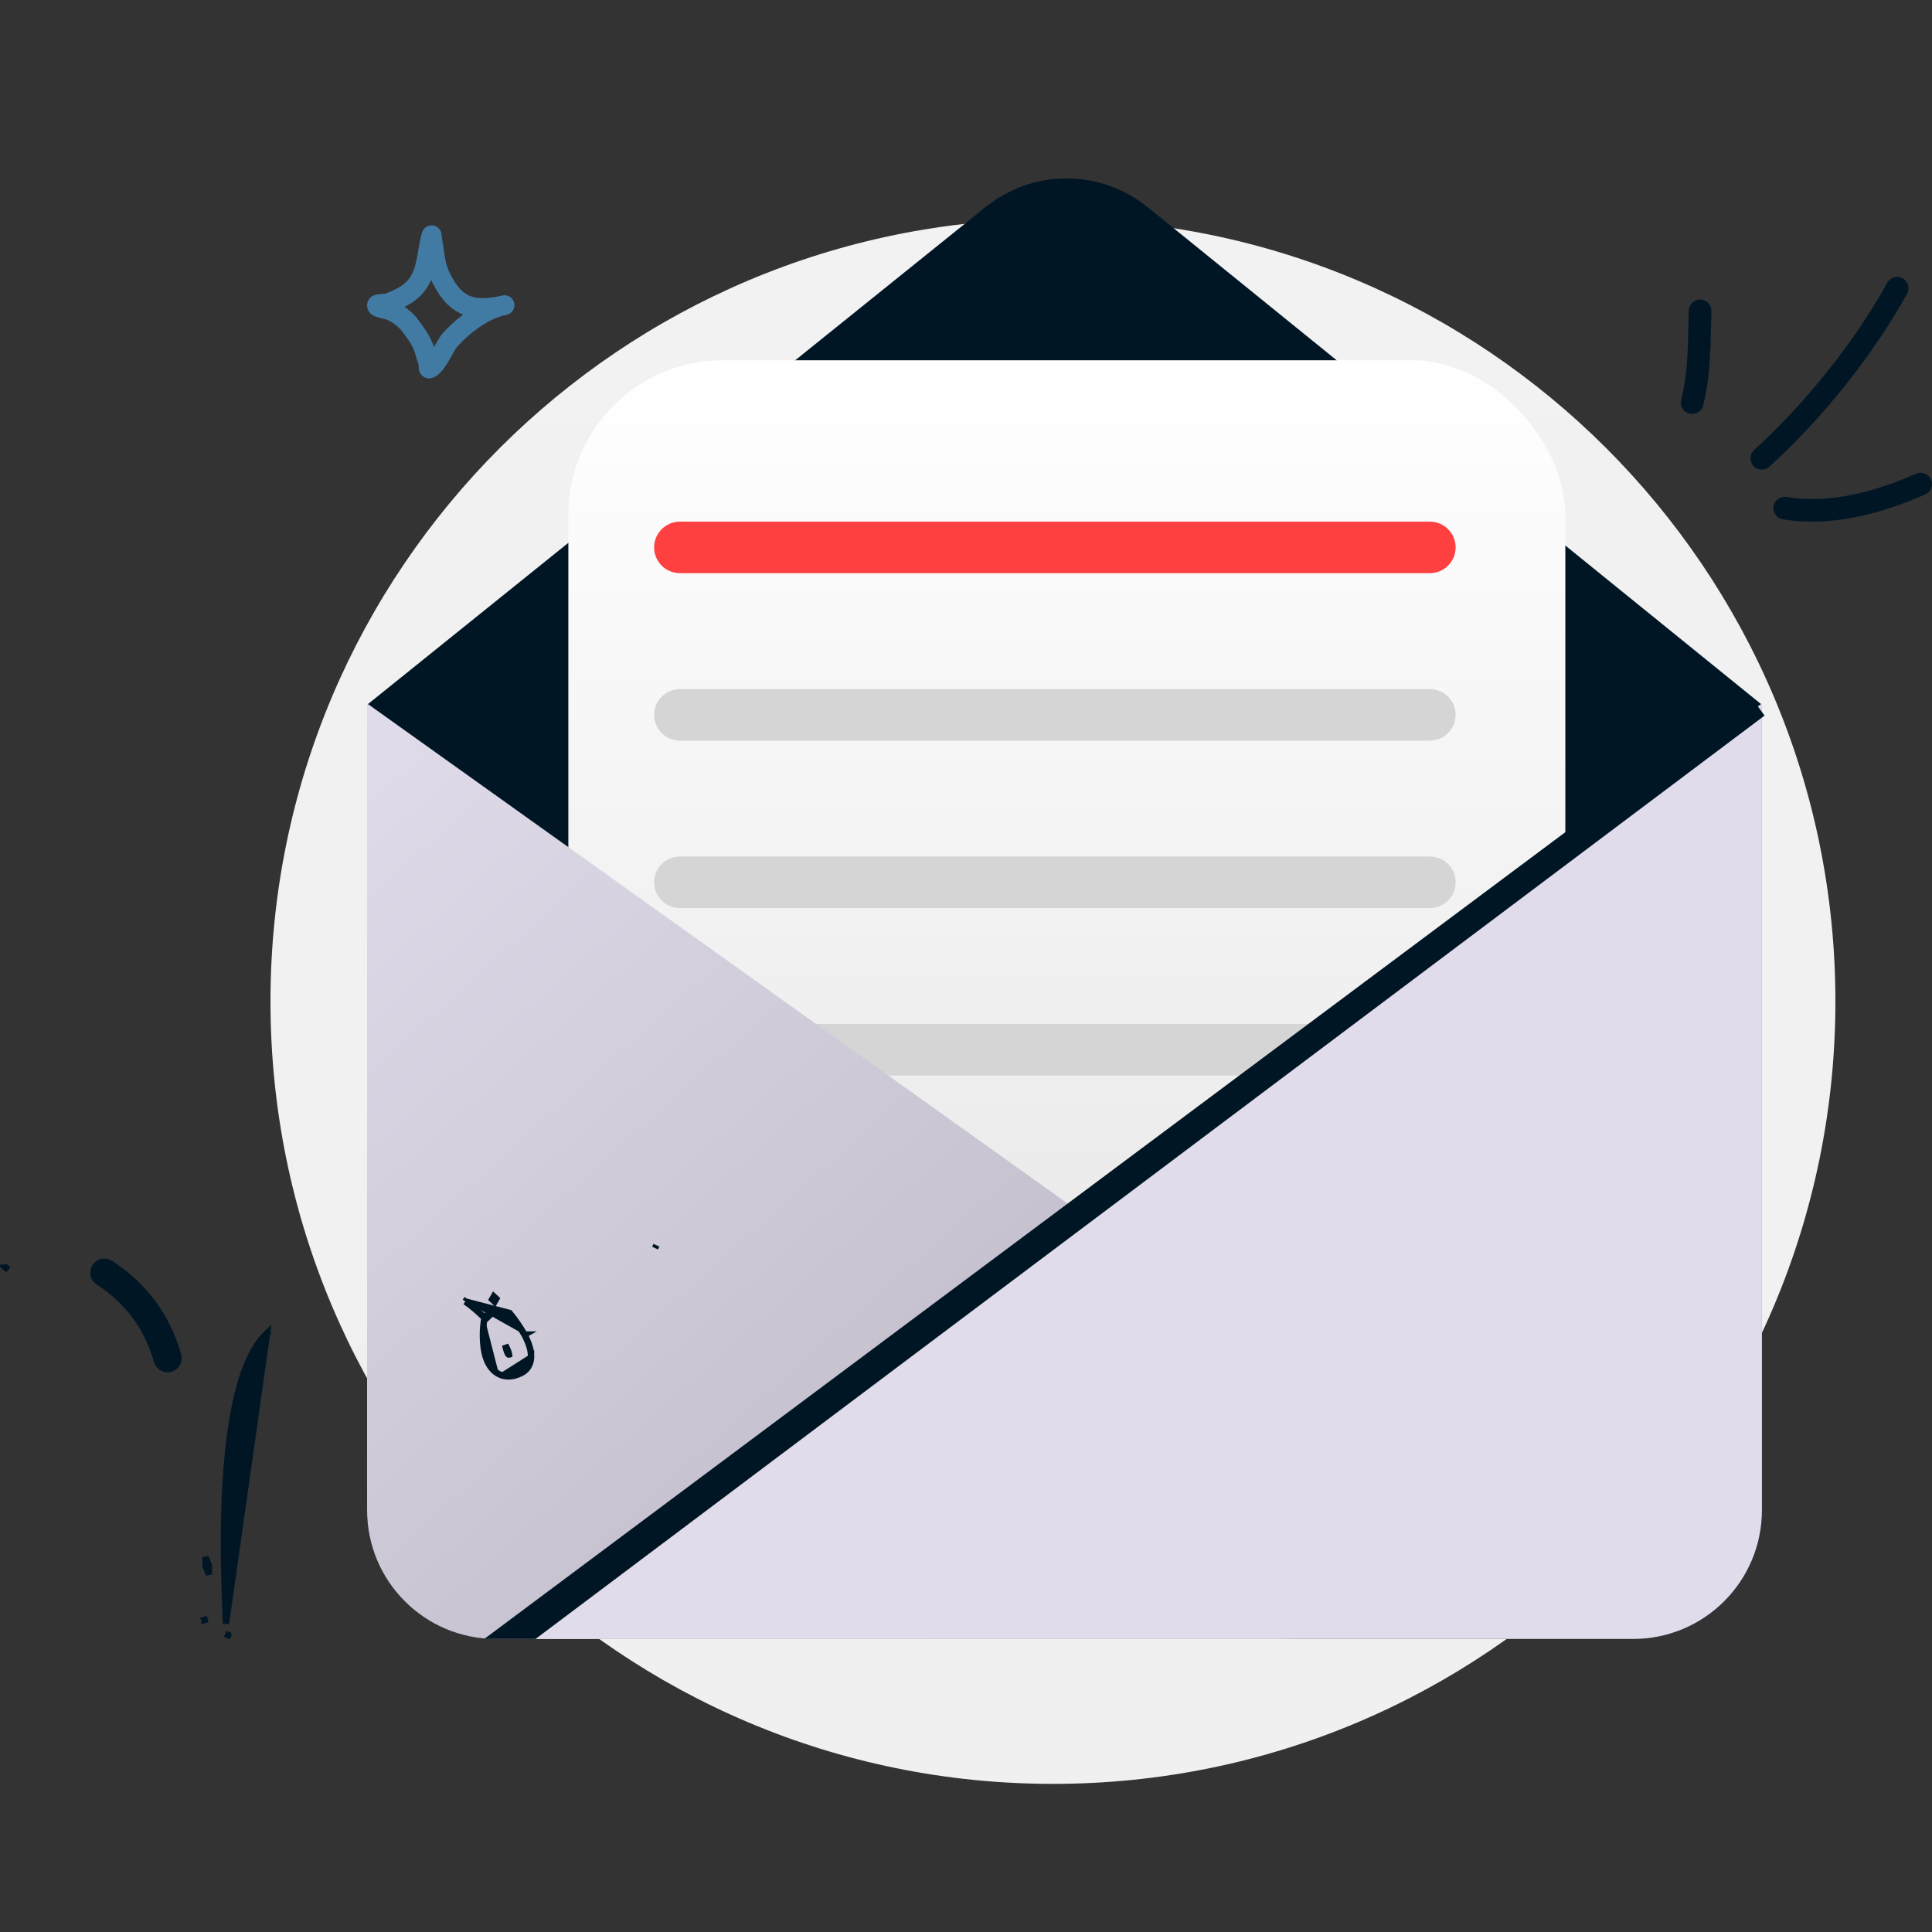 <svg width="300" height="300" viewBox="0 0 300 300" fill="none" xmlns="http://www.w3.org/2000/svg">
<rect x="0" y="0" width="300" height="300" fill="#333333" stroke="none"/>
<path d="M163.5 277C230.603 277 285 222.603 285 155.5C285 88.397 230.603 34 163.5 34C96.397 34 42 88.397 42 155.5C42 222.603 96.397 277 163.5 277Z" fill="url(#paint0_linear_1413_675)"/>
<path d="M153.078 32.124L57 109.439V234.5C57 245.546 65.954 254.5 77 254.5H253.591C264.637 254.5 273.591 245.546 273.591 234.5V109.439L178.206 32.165C170.886 26.234 160.418 26.217 153.078 32.124Z" fill="#011625"/>
<rect x="88.253" y="55.944" width="154.812" height="192.716" rx="24" fill="url(#paint1_linear_1413_675)"/>
<path d="M101.573 85C101.573 82.791 103.364 81 105.573 81H222.031C224.24 81 226.031 82.791 226.031 85C226.031 87.209 224.24 89 222.031 89H105.573C103.364 89 101.573 87.209 101.573 85Z" fill="#FF4040"/>
<path d="M101.573 111C101.573 108.791 103.364 107 105.573 107H222.031C224.24 107 226.031 108.791 226.031 111C226.031 113.209 224.24 115 222.031 115H105.573C103.364 115 101.573 113.209 101.573 111Z" fill="#D5D5D5"/>
<path d="M101.573 137C101.573 134.791 103.364 133 105.573 133H222.031C224.24 133 226.031 134.791 226.031 137C226.031 139.209 224.24 141 222.031 141H105.573C103.364 141 101.573 139.209 101.573 137Z" fill="#D5D5D5"/>
<path d="M101.573 163C101.573 160.791 103.364 159 105.573 159H222.031C224.24 159 226.031 160.791 226.031 163C226.031 165.209 224.24 167 222.031 167H105.573C103.364 167 101.573 165.209 101.573 163Z" fill="#D5D5D5"/>
<path fill-rule="evenodd" clip-rule="evenodd" d="M57 109.233V234.5C57 245.546 65.954 254.5 77 254.5H198.065C217.525 254.5 225.524 229.528 209.685 218.222L57 109.233Z" fill="url(#paint2_linear_1413_675)"/>
<path fill-rule="evenodd" clip-rule="evenodd" d="M273.591 109.233V234.5C273.591 245.546 264.637 254.5 253.591 254.5H75.686L273.591 109.233Z" fill="#E1DCEB"/>
<path fill-rule="evenodd" clip-rule="evenodd" d="M274 111.116L83.154 254.5H75.189L271.653 107.884L274 111.116Z" fill="#011625"/>
<path d="M15.289 199.055L15.289 199.055C14.504 198.548 14.274 197.496 14.78 196.707C15.283 195.915 16.334 195.685 17.121 196.193C22.424 199.618 25.897 204.365 27.654 210.421C27.917 211.322 27.397 212.267 26.503 212.53L26.502 212.53C25.602 212.793 24.659 212.274 24.401 211.372C22.877 206.117 19.884 202.02 15.289 199.055Z" fill="#011625" stroke="#011625"/>
<path d="M41.467 207.01C38.052 210.235 36.409 217.007 35.555 224.315C34.396 234.213 34.819 245.117 35.019 250.237C35.048 251.003 35.073 251.639 35.087 252.123L41.467 207.01ZM41.467 207.01L41.81 207.373C41.81 207.373 41.81 207.373 41.81 207.373L41.467 207.01ZM81.433 207.24C80.764 206.051 79.988 204.929 79.128 203.882L72.254 202.095M81.433 207.24C81.433 207.24 81.433 207.24 81.432 207.24L80.997 207.485L81.433 207.24ZM81.433 207.24C81.757 207.818 82.354 209.083 82.45 210.213M82.45 210.213C82.558 211.444 82.136 212.59 80.962 213.19L80.961 213.19C79.582 213.894 78.411 213.845 77.478 213.378M82.45 210.213L81.952 210.256L82.45 210.214C82.45 210.214 82.45 210.213 82.45 210.213ZM77.478 213.378C76.589 212.934 75.936 212.083 75.538 211.022L75.538 211.022C75.159 210.009 75.007 208.76 74.991 207.576C74.976 206.506 75.073 205.457 75.233 204.63M77.478 213.378L77.702 212.931L77.478 213.378C77.478 213.378 77.478 213.378 77.478 213.378ZM75.233 204.63C74.317 203.701 73.319 202.854 72.254 202.095M75.233 204.63C75.295 204.692 75.356 204.755 75.417 204.818L75.777 204.471L75.29 204.362C75.27 204.448 75.251 204.537 75.233 204.63ZM72.254 202.095L72.544 201.688L72.254 202.095C72.254 202.095 72.254 202.095 72.254 202.095ZM31.778 251.538L32.26 251.403L31.779 251.54C31.779 251.54 31.779 251.539 31.778 251.538ZM101.93 193.355C101.93 193.355 101.93 193.355 101.93 193.355C101.93 193.355 101.93 193.355 101.93 193.355L101.722 193.81L101.93 193.355ZM76.423 201.754C76.507 201.604 76.592 201.456 76.678 201.309C76.805 201.424 76.93 201.541 77.053 201.658C76.967 201.806 76.882 201.956 76.799 202.107C76.675 201.988 76.55 201.87 76.423 201.754ZM31.92 243.147C31.913 242.703 31.907 242.25 31.903 241.789C32.078 242.206 32.25 242.625 32.419 243.046C32.427 243.541 32.436 244.024 32.446 244.493C32.275 244.042 32.1 243.593 31.92 243.147ZM0.925 196.856C0.926 196.856 0.926 196.855 0.926 196.855C0.926 196.855 0.927 196.854 0.927 196.854L1.301 197.185L0.925 196.856ZM35.438 253.89C35.438 253.891 35.437 253.892 35.437 253.893C35.436 253.894 35.436 253.896 35.435 253.898L34.977 253.697L35.438 253.89ZM78.982 210.329C78.989 210.329 79.001 210.328 79.021 210.324C79.029 210.322 79.037 210.32 79.046 210.318C79.045 210.307 79.043 210.298 79.041 210.289C78.928 209.77 78.653 209.217 78.484 208.914C78.476 208.901 78.469 208.888 78.462 208.875C78.521 209.218 78.603 209.54 78.709 209.823L78.709 209.824C78.774 209.995 78.826 210.119 78.882 210.211C78.929 210.289 78.963 210.318 78.982 210.329ZM78.975 210.329C78.975 210.329 78.976 210.329 78.977 210.329L78.975 210.329Z" fill="#011625" stroke="#011625"/>
<path fill-rule="evenodd" clip-rule="evenodd" d="M264.475 62.944C265.687 58.033 265.607 53.304 265.753 48.324C265.781 47.351 265.014 46.542 264.042 46.513C263.068 46.484 262.256 47.251 262.227 48.224C262.09 52.947 262.201 57.441 261.051 62.106C260.819 63.049 261.398 64.004 262.343 64.233C263.287 64.467 264.243 63.887 264.475 62.944Z" fill="#011625"/>
<path fill-rule="evenodd" clip-rule="evenodd" d="M274.766 72.46C282.983 64.971 290.726 55.338 296.137 45.611C296.609 44.761 296.302 43.689 295.451 43.22C294.6 42.751 293.526 43.056 293.054 43.906C287.821 53.31 280.333 62.627 272.387 69.864C271.669 70.52 271.619 71.634 272.275 72.349C272.932 73.063 274.048 73.116 274.766 72.46Z" fill="#011625"/>
<path fill-rule="evenodd" clip-rule="evenodd" d="M276.848 80.64C284.363 81.876 292.11 79.767 298.943 76.784C299.835 76.392 300.242 75.355 299.852 74.47C299.462 73.579 298.421 73.175 297.529 73.561C291.306 76.28 284.267 78.296 277.422 77.171C276.462 77.013 275.554 77.663 275.395 78.618C275.237 79.573 275.888 80.482 276.848 80.64Z" fill="#011625"/>
<path fill-rule="evenodd" clip-rule="evenodd" d="M59.775 45.615C60.846 45.234 61.972 44.727 62.841 43.992C63.873 43.12 64.293 41.997 64.575 40.815C64.937 39.296 65.081 37.678 65.52 36.157C65.683 35.592 65.995 35.379 66.129 35.284C66.468 35.045 66.811 34.981 67.134 35.005C67.516 35.032 68.041 35.177 68.386 35.818C68.435 35.909 68.499 36.049 68.542 36.24C68.574 36.381 68.594 36.819 68.627 37C68.71 37.446 68.78 37.892 68.845 38.34C69.062 39.831 69.187 41.097 69.873 42.467C70.804 44.327 71.737 45.464 73.003 45.968C74.226 46.456 75.689 46.364 77.558 45.982C77.736 45.939 77.912 45.902 78.086 45.872C78.91 45.728 79.697 46.269 79.859 47.09C80.021 47.91 79.497 48.709 78.681 48.89C78.51 48.927 78.342 48.963 78.176 48.995C75.651 49.621 72.727 51.852 71.028 53.806C70.504 54.408 69.737 56.093 68.955 57.167C68.378 57.96 67.729 58.482 67.185 58.667C66.82 58.791 66.512 58.772 66.258 58.709C65.889 58.618 65.582 58.418 65.347 58.1C65.219 57.926 65.1 57.693 65.044 57.395C65.017 57.252 65.014 56.887 65.014 56.722C64.855 56.174 64.66 55.639 64.518 55.085C64.179 53.765 63.513 52.93 62.723 51.826C61.984 50.792 61.19 50.143 60.027 49.625C59.875 49.588 58.654 49.289 58.222 49.117C57.592 48.866 57.292 48.444 57.183 48.217C56.998 47.832 56.979 47.495 57.016 47.215C57.07 46.8 57.256 46.446 57.586 46.16C57.79 45.982 58.096 45.809 58.504 45.725C58.82 45.659 59.657 45.621 59.775 45.615ZM66.941 43.464C66.998 43.59 67.058 43.717 67.122 43.845C68.486 46.568 70.011 48.089 71.864 48.827L71.926 48.851C70.686 49.772 69.564 50.8 68.706 51.787C68.353 52.193 67.885 53.037 67.38 53.902C66.921 52.41 66.17 51.355 65.226 50.035C64.505 49.028 63.749 48.269 62.82 47.651C63.541 47.282 64.228 46.848 64.827 46.343C65.824 45.5 66.483 44.524 66.941 43.464Z" fill="#417BA4"/>
<defs>
<linearGradient id="paint0_linear_1413_675" x1="162.563" y1="-5.563" x2="165.052" y2="421.126" gradientUnits="userSpaceOnUse">
<stop stop-color="#F2F2F2"/>
<stop offset="1" stop-color="#EFEFEF"/>
</linearGradient>
<linearGradient id="paint1_linear_1413_675" x1="165.659" y1="55.944" x2="165.659" y2="248.66" gradientUnits="userSpaceOnUse">
<stop stop-color="white"/>
<stop offset="0.719" stop-color="#EAEAEA"/>
</linearGradient>
<linearGradient id="paint2_linear_1413_675" x1="57" y1="109" x2="206" y2="276" gradientUnits="userSpaceOnUse">
<stop stop-color="#E1DCEB"/>
<stop offset="1" stop-color="#B3AFBA"/>
</linearGradient>
</defs>
</svg>

